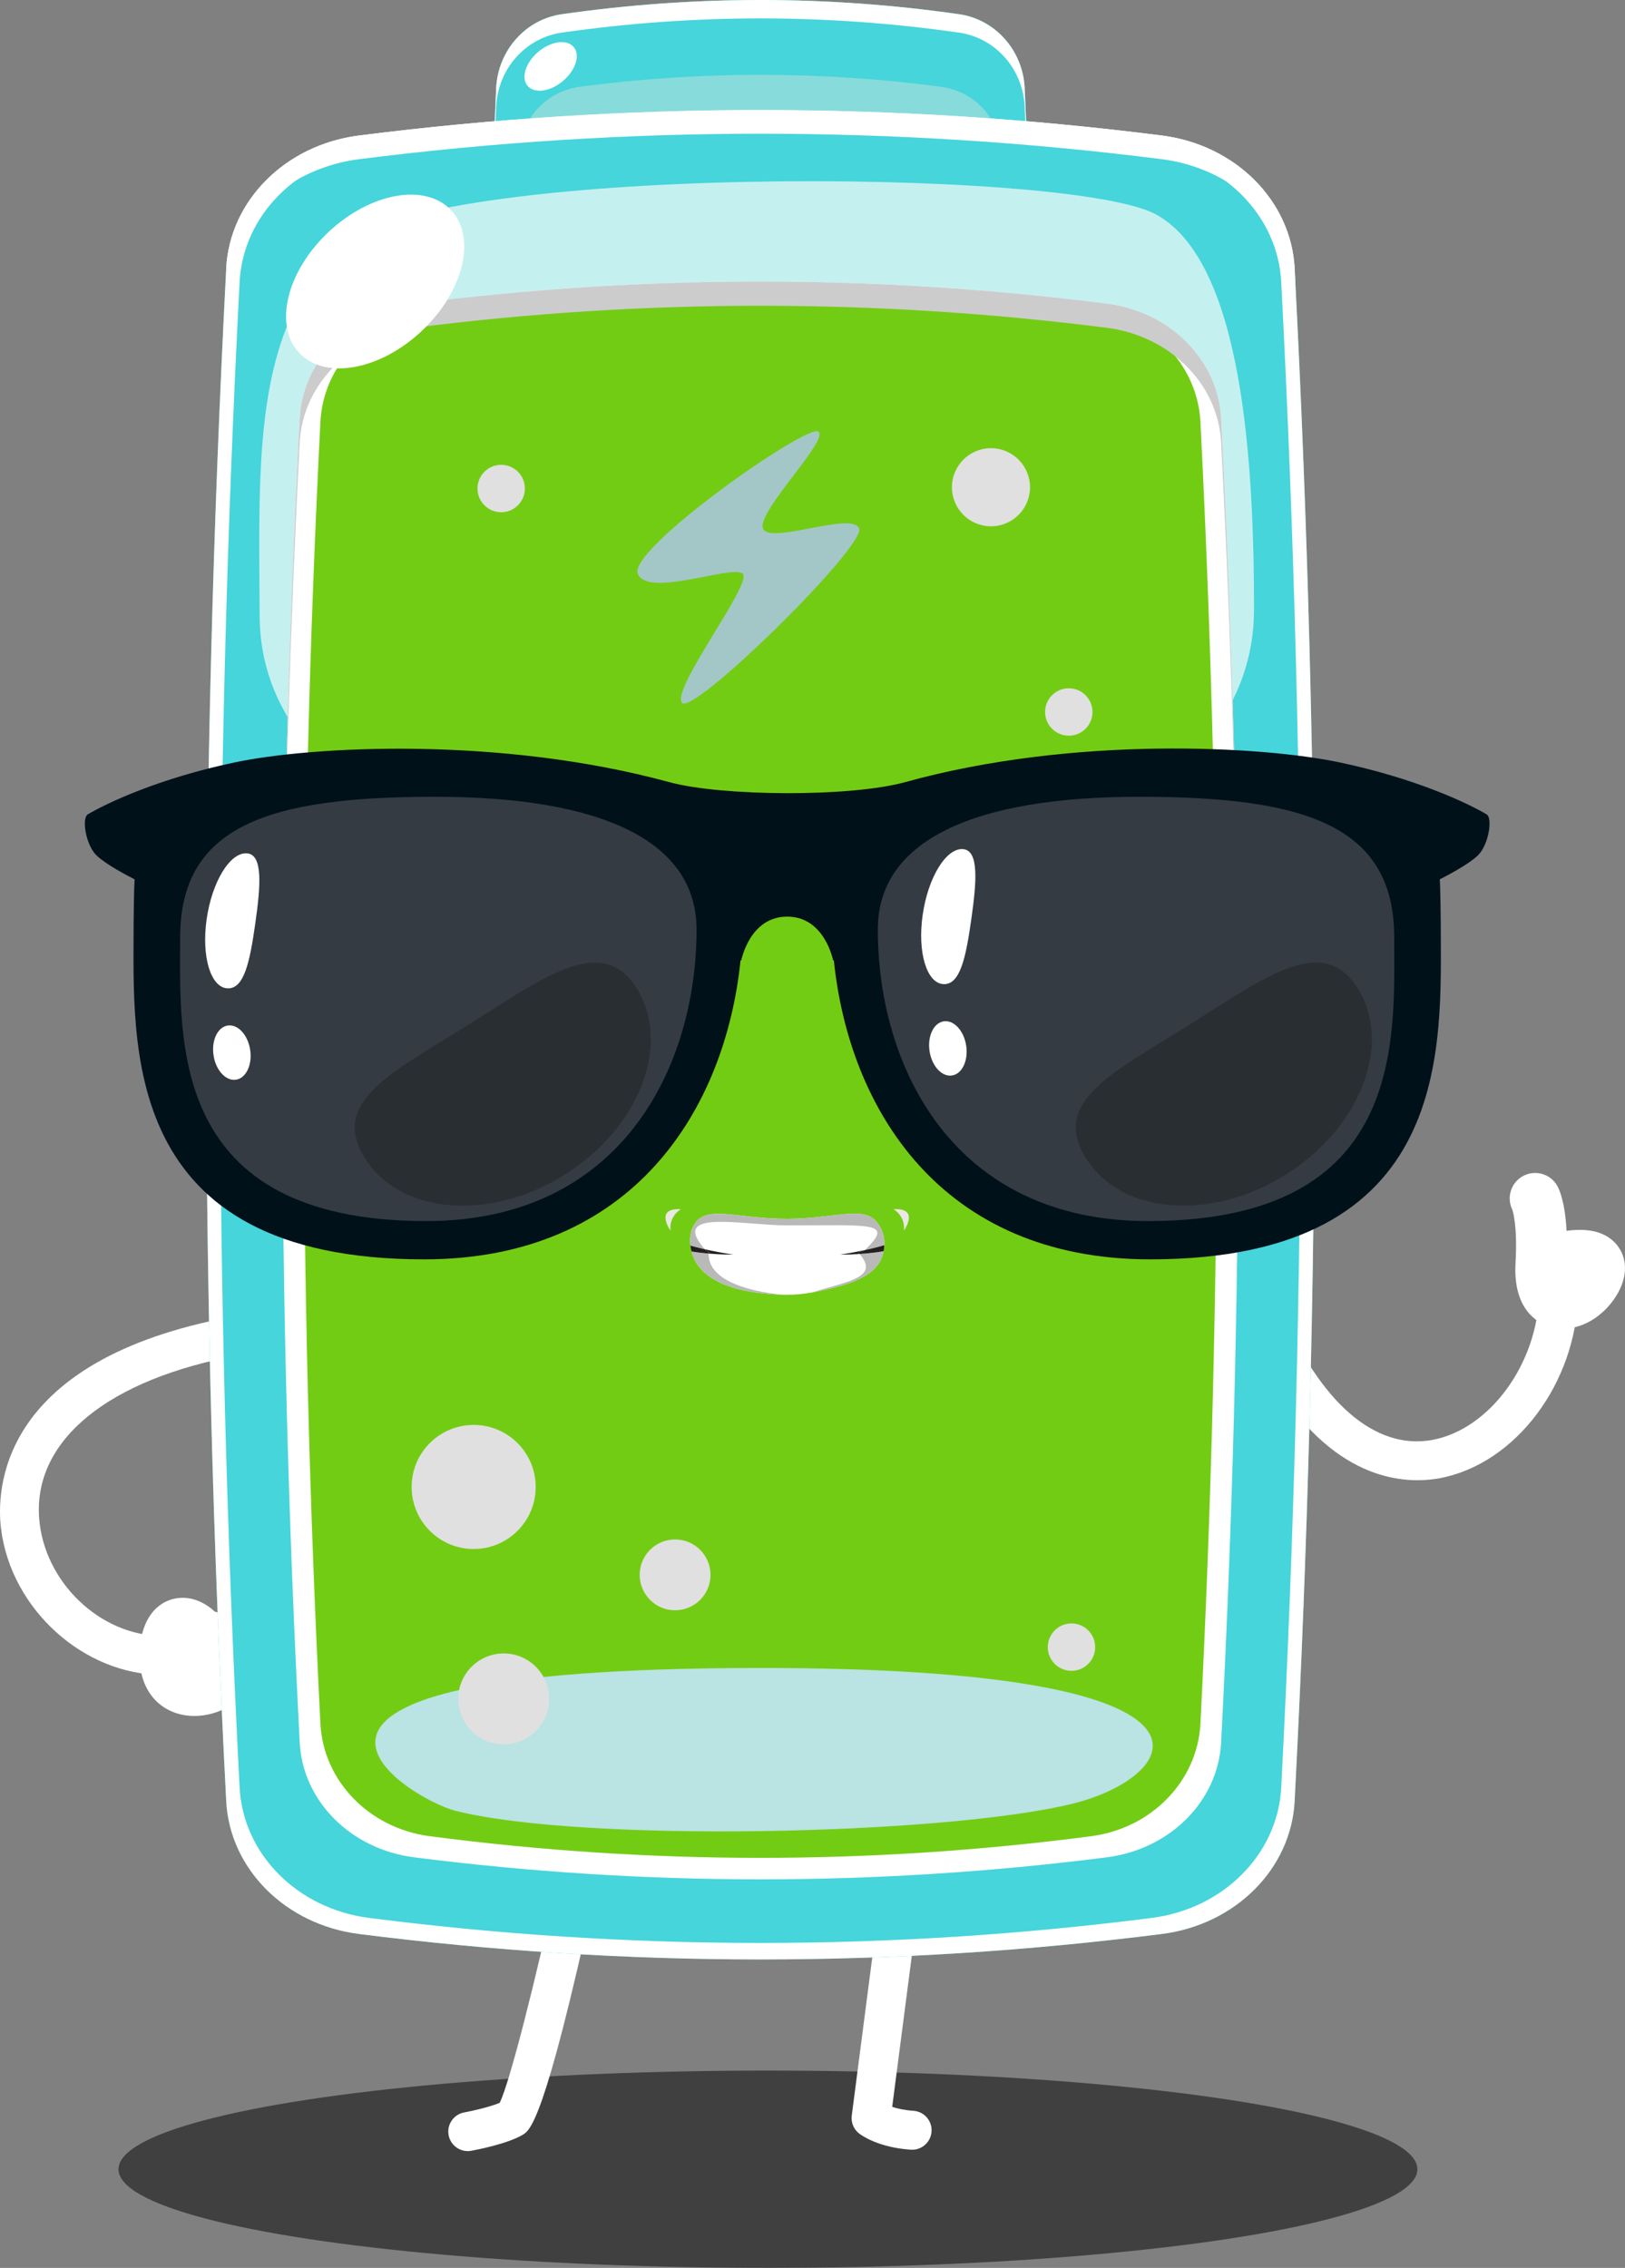 <?xml version="1.0" encoding="UTF-8"?>
<svg xmlns="http://www.w3.org/2000/svg" width="369.315" height="515.395" viewBox="0 0 369.315 515.395">
  <rect x="0" y="0" width="369.315" height="515.395" fill="#808080" stroke="none"/>
  <g isolation="isolate">
    <g id="b" data-name="Layer 2">
      <g id="c" data-name="Layer 1">
        <g>
          <g>
            <path d="m322.165,336.39c-10.014,0-26.74-5.298-39.489-36.01-.938-2.26.133-4.853,2.394-5.791,2.259-.937,4.853.135,5.791,2.395,8.999,21.683,21.666,32.698,34.735,30.232,13.022-2.457,23.879-17.366,24.202-33.234.05-2.447,2.064-4.464,4.52-4.34,2.447.05,4.39,2.074,4.34,4.52-.41,20.17-14.211,38.515-31.417,41.763-1.373.259-3.093.467-5.075.467Z" fill="#fff"/>
            <path d="m355.215,301.947c-1.081,0-2.141-.159-3.154-.482-2.492-.793-8.223-3.782-7.627-14.38.48-8.53-.613-11.862-.749-12.237-1.325-2.75-.278-6.088,2.429-7.573,2.799-1.536,6.313-.512,7.849,2.287.48.874,1.735,3.738,2.069,10.147,2.08-.273,3.876-.282,5.451-.032,3.527.56,5.415,2.354,6.378,3.76,2.122,3.098,1.909,7.156-.584,11.132-1.567,2.5-3.791,4.589-6.261,5.881-1.896.992-3.882,1.497-5.803,1.497Zm-11.396-26.839c.003.005.006.011.009.016-.003-.006-.006-.011-.009-.016Zm-.004-.007s.002.004.004.007c-.001-.002-.002-.004-.004-.007Zm-.143-.288h0s0,0,0,0Z" fill="#fff"/>
          </g>
          <g>
            <path d="m36.837,380.616c-17.733,0-34.301-14.852-36.597-33.16-1.076-8.571-.67-37.335,49.686-47.666,2.402-.484,4.739,1.056,5.231,3.451.492,2.398-1.053,4.738-3.45,5.231-28.952,5.939-44.905,20.099-42.674,37.881,1.809,14.41,15.031,26.062,28.881,25.375,2.426-.076,4.519,1.771,4.635,4.217.115,2.444-1.772,4.52-4.216,4.636-.499.023-.997.034-1.494.034Z" fill="#fff"/>
            <path d="m44.169,389.968c-1.356,0-2.697-.194-3.974-.6-5.693-1.811-8.853-7.125-8.454-14.215.516-9.165,5.767-12.214,10.11-12.038,2.562.103,5.034,1.312,6.973,3.141,3.767.867,6.799,2.852,8.598,5.758,2.079,3.36,2.132,7.422.139,10.601-2.85,4.545-8.228,7.351-13.391,7.352Z" fill="#fff"/>
          </g>
          <g mix-blend-mode="multiply" opacity=".5">
            <ellipse cx="174.529" cy="492.974" rx="147.6" ry="22.42"/>
          </g>
          <path d="m207.299,488.54c-.099,0-.199-.003-.299-.011-7.505-.499-11.352-3.366-11.765-3.691-1.228-.965-1.857-2.505-1.656-4.054l6.761-52.122c.315-2.426,2.54-4.136,4.964-3.823,2.426.315,4.139,2.537,3.824,4.965l-6.356,48.992c1.124.375,2.719.752,4.817.893,2.441.161,4.289,2.274,4.126,4.715-.156,2.34-2.104,4.136-4.416,4.136Z" fill="#fff"/>
          <path d="m106.308,488.847c-2.097,0-3.96-1.494-4.352-3.629-.443-2.406,1.149-4.716,3.555-5.16,2.36-.434,6.115-1.346,8.061-2.187,2.341-4.772,8.27-28.417,12.887-49.583.522-2.39,2.875-3.91,5.273-3.384,2.391.521,3.906,2.882,3.384,5.273-11.359,52.071-14.625,53.978-16.38,55.004-3.464,2.024-10.291,3.349-11.624,3.594-.271.05-.54.073-.805.073Z" fill="#fff"/>
          <g>
            <path d="m232.881,20.05c-.396-8.567-6.652-15.638-14.923-16.821-30.091-4.305-60.181-4.305-90.272,0-8.27,1.184-14.526,8.254-14.923,16.821-.298,6.434-.543,12.867-.781,19.3h121.68c-.239-6.433-.484-12.867-.781-19.3Z" fill="#45d5da"/>
            <path d="m232.881,20.05c-.396-8.567-6.652-15.638-14.923-16.821-30.091-4.305-60.181-4.305-90.272,0-8.27,1.184-14.526,8.254-14.923,16.821-.298,6.434-.543,12.867-.781,19.3h121.68c-.239-6.433-.484-12.867-.781-19.3Z" fill="#45d5da"/>
            <g mix-blend-mode="soft-light">
              <path d="m112.764,24.234c.396-8.567,6.652-15.638,14.923-16.821,30.091-4.305,60.181-4.305,90.272,0,8.27,1.184,14.526,8.254,14.923,16.821.233,5.039.421,10.078.612,15.117h.169c-.239-6.433-.484-12.867-.781-19.301-.396-8.566-6.652-15.637-14.923-16.821-30.091-4.306-60.181-4.306-90.272,0-8.27,1.184-14.526,8.254-14.923,16.821-.298,6.434-.543,12.868-.781,19.301h.169c.191-5.039.379-10.078.612-15.117Z" fill="#fff"/>
            </g>
            <g mix-blend-mode="multiply">
              <path d="m227.297,33.764c-.359-7.162-6.034-13.073-13.535-14.063-27.293-3.599-54.586-3.599-81.879,0-7.501.99-13.176,6.901-13.535,14.063-.27,5.379-.492,10.757-.709,16.136h110.367c-.216-5.378-.439-10.757-.709-16.136Z" fill="#88dbdb"/>
            </g>
            <g>
              <path d="m264.064,439.506c-60.828,7.72-121.656,7.72-182.484,0-16.718-2.122-29.364-14.8-30.165-30.16-6.058-116.128-6.058-232.256,0-348.384.801-15.361,13.448-28.039,30.166-30.16,60.828-7.72,121.655-7.72,182.483,0,16.718,2.122,29.364,14.8,30.166,30.16,6.058,116.129,6.058,232.257,0,348.384-.801,15.361-13.448,28.039-30.165,30.16Z" fill="#45d5da"/>
              <g mix-blend-mode="overlay">
                <path d="m294.229,60.961c-.801-15.361-13.447-28.039-30.165-30.16-60.828-7.72-121.655-7.72-182.483,0-16.718,2.122-29.364,14.8-30.166,30.16-6.058,116.129-6.058,232.257,0,348.384.801,15.361,13.448,28.039,30.165,30.16,60.828,7.72,121.656,7.72,182.484,0,16.718-2.122,29.364-14.8,30.165-30.16,6.058-116.128,6.058-232.256,0-348.384Zm-3.043,345.274c-.781,15.086-13.11,27.538-29.409,29.622-59.304,7.583-118.607,7.583-177.91,0-16.299-2.084-28.628-14.535-29.41-29.622-5.906-114.054-5.906-228.108,0-342.164.782-15.087,13.111-27.538,29.41-29.622,59.303-7.582,118.606-7.582,177.909,0,16.299,2.084,28.629,14.535,29.41,29.622,5.907,114.055,5.907,228.109,0,342.164Z" fill="#fff"/>
              </g>
              <g mix-blend-mode="multiply">
                <path d="m59.005,140.071c-.204-35.808-1.461-64.747,18.021-83.79,19.483-19.043,165.602-18.282,185.571-7.617s22.405,56.997,22.405,89.884c0,86.075-225.511,86.837-225.998,1.523Z" fill="#c5f0f0"/>
              </g>
              <g mix-blend-mode="soft-light">
                <path d="m294.229,60.961c-.801-15.36-13.448-28.039-30.166-30.161-60.828-7.72-121.655-7.72-182.483,0-16.718,2.122-29.364,14.8-30.166,30.161-.005.098-.008.197-.013.295,3.174-12.972,15.386-23.198,30.179-25.075,60.828-7.72,121.655-7.72,182.483,0,16.223,2.059,28.878,14.019,30.347,28.761-.068-1.327-.112-2.654-.181-3.981Z" fill="#fff"/>
              </g>
              <g mix-blend-mode="overlay">
                <g mix-blend-mode="soft-light">
                  <path d="m251.51,422.091c-52.459,6.67-104.917,6.67-157.376,0-14.417-1.833-25.324-12.786-26.015-26.057-5.225-100.33-5.225-200.659,0-300.99.691-13.271,11.597-24.224,26.015-26.057,52.458-6.669,104.916-6.669,157.375,0,14.418,1.833,25.324,12.786,26.015,26.057,5.225,100.33,5.225,200.66,0,300.99-.691,13.271-11.597,24.224-26.015,26.057Z" fill="#fff"/>
                </g>
              </g>
              <path d="m247.98,417.291c-50.105,6.555-100.21,6.555-150.316,0-13.771-1.802-24.188-12.566-24.848-25.607-4.99-98.596-4.99-197.193,0-295.79.66-13.042,11.077-23.806,24.848-25.607,50.105-6.554,100.21-6.554,150.315,0,13.771,1.801,24.188,12.565,24.848,25.607,4.99,98.597,4.99,197.193,0,295.79-.66,13.042-11.077,23.806-24.848,25.607Z" fill="#73cc14"/>
              <g mix-blend-mode="multiply">
                <path d="m243.782,409.894c-29.058,7.154-111.511,8.926-140.372,1.594-10.118-2.57-60.358-32.248,68.39-32.428,114.073-.16,96.7,24.748,71.982,30.834Z" fill="#bae3e3"/>
              </g>
              <g mix-blend-mode="soft-light">
                <path d="m107.65,352.018c7.786,0,14.096-6.311,14.096-14.098s-6.31-14.097-14.096-14.097-14.097,6.311-14.097,14.097,6.312,14.098,14.097,14.098Z" fill="#e0e0e0"/>
                <path d="m104.147,386.086c0,5.704,4.626,10.33,10.329,10.33s10.331-4.626,10.331-10.33-4.626-10.331-10.331-10.331-10.329,4.626-10.329,10.331Z" fill="#e0e0e0"/>
                <path d="m225.219,119.604c4.9,0,8.873-3.972,8.873-8.874s-3.973-8.873-8.873-8.873-8.871,3.973-8.871,8.873,3.971,8.874,8.871,8.874Z" fill="#e0e0e0"/>
                <path d="m113.905,116.405c2.972,0,5.383-2.411,5.383-5.387s-2.411-5.383-5.383-5.383-5.385,2.411-5.385,5.383,2.41,5.387,5.385,5.387Z" fill="#e0e0e0"/>
                <path d="m242.906,167.187c2.974,0,5.383-2.41,5.383-5.385s-2.41-5.384-5.383-5.384-5.385,2.411-5.385,5.384,2.41,5.385,5.385,5.385Z" fill="#e0e0e0"/>
                <path d="m243.517,368.935c-2.974,0-5.385,2.411-5.385,5.385s2.411,5.384,5.385,5.384,5.383-2.41,5.383-5.384-2.412-5.385-5.383-5.385Z" fill="#e0e0e0"/>
                <path d="m153.428,365.945c4.446,0,8.047-3.604,8.047-8.048s-3.602-8.048-8.047-8.048-8.046,3.605-8.046,8.048,3.602,8.048,8.046,8.048Z" fill="#e0e0e0"/>
              </g>
              <g mix-blend-mode="overlay">
                <path d="m68.119,100.545c.691-13.271,11.598-24.224,26.015-26.058,52.459-6.669,104.916-6.669,157.375,0,14.418,1.834,25.324,12.787,26.015,26.058,2.565,49.248,3.854,98.496,3.9,147.744.049-51.082-1.24-102.163-3.9-153.245-.691-13.272-11.597-24.225-26.015-26.058-52.459-6.67-104.916-6.67-157.375,0-14.418,1.833-25.324,12.786-26.015,26.058-2.66,51.082-3.949,102.163-3.9,153.245.047-49.248,1.336-98.496,3.9-147.744Z" fill="#ccc"/>
              </g>
            </g>
            <path d="m127.931,18.423c-2.898,2.433-6.497,2.915-8.038,1.077-1.541-1.839-.44-5.302,2.458-7.735,2.898-2.433,6.497-2.915,8.038-1.077,1.541,1.839.44,5.302-2.458,7.735Z" fill="#fff"/>
            <ellipse cx="85.253" cy="63.973" rx="23.68" ry="15.451" transform="translate(-20.683 75.729) rotate(-43.216)" fill="#fff"/>
            <g mix-blend-mode="multiply">
              <path d="m185.973,98.085c-2.581-1.829-43.372,26.771-41.018,32.325,2.354,5.554,21.69-2.232,23.874,0s-16.178,25.961-13.867,29.27c2.311,3.309,42.03-35.75,40.288-39.622-1.742-3.872-20.553,3.872-21.867,0-1.314-3.872,15.171-20.144,12.59-21.972Z" fill="#a3c7c7"/>
            </g>
          </g>
          <g>
            <g>
              <path d="m199.006,277.44c-3.085-3.356-9.821-.454-20.222-.454s-17.373-2.838-20.364.454c-1.304,1.44-1.796,3.437-1.522,5.623.056.443.15.895.268,1.351,1.577,6.092,8.704,9.4,20.438,9.811.364.013.726.028,1.099.028,2.093,0,4.056-.196,5.89-.543,9.321-1.762,15.173-3.95,16.231-9.362.09-.461.137-.917.157-1.369.09-2.044-.537-3.976-1.974-5.54Z" fill="#fff"/>
              <g>
                <g mix-blend-mode="multiply">
                  <path d="m178.819,278.478c19.509,0,24.461-.907,17.745,5.61,1.976-.427,3.442-.819,4.416-1.108.09-2.044-.537-3.976-1.974-5.54-3.085-3.356-9.821-.454-20.222-.454s-17.373-2.838-20.364.454c-1.304,1.44-1.796,3.437-1.522,5.623.813.235,1.911.526,3.311.844-8.252-9.324,8.614-5.43,18.611-5.43Z" fill="#b9b9b9"/>
                </g>
                <g mix-blend-mode="multiply">
                  <path d="m161.061,284.882c-1.24-.104-2.574-.254-3.896-.467,1.577,6.092,8.704,9.4,20.438,9.811-16.007-1.809-16.595-7.432-16.542-9.344Z" fill="#b9b9b9"/>
                </g>
                <g mix-blend-mode="multiply">
                  <path d="m200.823,284.349c-1.885.323-3.823.512-5.485.622,4.823,5.482-3.221,6.291-10.746,8.74,9.321-1.762,15.173-3.95,16.231-9.362Z" fill="#b9b9b9"/>
                </g>
                <path d="m196.564,284.088c-1.556.336-3.421.693-5.635,1.037,0,0,1.879.014,4.409-.154-.12-.137-.236-.273-.373-.411,0,0,.74-.051,1.599-.472Z" fill="#231f20"/>
                <path d="m194.965,284.56c.137.138.253.275.373.411,1.662-.11,3.6-.299,5.485-.622.09-.461.137-.917.157-1.369-.974.289-2.44.682-4.416,1.108-.859.421-1.599.472-1.599.472Z" fill="#231f20"/>
                <path d="m161.061,284.882c3.11.262,5.598.243,5.598.243-2.615-.407-4.75-.831-6.451-1.217.263.226.546.44.874.621,0,0-.014.129-.02.352Z" fill="#231f20"/>
                <path d="m161.082,284.529c-.328-.181-.611-.395-.874-.621-1.4-.318-2.497-.609-3.311-.844.056.443.15.895.268,1.351,1.322.213,2.656.363,3.896.467.006-.223.02-.352.02-.352Z" fill="#231f20"/>
                <g>
                  <g mix-blend-mode="multiply">
                    <path d="m203.064,274.798s2.709,1.467,2.371,4.854c0,0,3.725-5.193-2.371-4.854Z" fill="#eae8e3"/>
                  </g>
                  <g mix-blend-mode="multiply">
                    <path d="m154.748,274.798s-2.709,1.467-2.371,4.854c0,0-3.725-5.193,2.371-4.854Z" fill="#eae8e3"/>
                  </g>
                </g>
              </g>
            </g>
            <g>
              <path d="m336.445,193.753c-1.349,1.828-5.878,4.365-9.224,6.082.12,1.39.225,8.777.225,10.278,0,27.318,3.32,76.082-66.023,76.082-47.631,0-68.452-34.258-71.912-67.95h-.178s-1.883-9.936-10.427-9.936-10.429,9.936-10.429,9.936h-.175c-3.46,33.692-24.281,67.95-71.915,67.95-69.343,0-66.02-48.764-66.02-76.082,0-1.501.105-8.888.219-10.278-3.34-1.717-7.869-4.254-9.221-6.082-2.082-2.818-2.701-7.942-1.401-8.698,4.573-2.674,16.234-8.169,33.362-11.79,17.612-3.723,60.388-5.986,98.757,4.476,11.945,3.256,41.192,3.448,53.645,0,38.282-10.596,81.148-8.199,98.757-4.476,17.128,3.62,28.789,9.116,33.365,11.79,1.296.756.68,5.881-1.404,8.698Z" fill="#00111a"/>
              <path d="m158.304,211.234c0-20.179-21.63-30.162-59.459-30.162s-57.897,6.587-57.897,31.969c0,23.145-2.812,64.455,55.932,64.455,44.477,0,61.424-35.251,61.424-66.262Z" fill="#353b42"/>
              <path d="m316.862,213.042c0-25.382-20.065-31.969-57.897-31.969s-59.459,9.983-59.459,30.162c0,31.011,16.949,66.262,61.424,66.262,58.747,0,55.932-41.309,55.932-64.455Z" fill="#353b42"/>
              <path d="m144.7,224.594c-7.974-12.771-21.517-2.156-38.58,8.498-17.062,10.655-31.183,17.315-23.209,30.085,7.974,12.771,28.27,14.486,45.333,3.831,17.062-10.654,24.43-29.644,16.456-42.414Z" fill="#292e33"/>
              <path d="m308.563,224.594c7.974,12.77.606,31.76-16.456,42.415-17.063,10.654-37.359,8.939-45.333-3.831-7.974-12.77,6.147-19.43,23.209-30.085,17.062-10.654,30.606-21.269,38.58-8.498Z" fill="#292e33"/>
              <g>
                <path d="m56.057,193.92c3.816.198,3.151,7.59,1.944,16.064-1.206,8.474-2.496,14.821-6.313,14.623-3.816-.198-5.932-7.228-4.726-15.702,1.206-8.474,5.278-15.183,9.094-14.985Z" fill="#fff"/>
                <path d="m56.855,238.577c.521,3.399-.92,6.44-3.218,6.792-2.298.352-4.583-2.118-5.103-5.518-.521-3.399.92-6.44,3.218-6.792,2.298-.352,4.583,2.118,5.103,5.518Z" fill="#fff"/>
              </g>
              <g>
                <path d="m218.786,192.963c3.816.198,3.151,7.591,1.944,16.064-1.206,8.474-2.496,14.821-6.313,14.623-3.816-.198-5.932-7.228-4.726-15.702,1.206-8.474,5.278-15.183,9.094-14.985Z" fill="#fff"/>
                <path d="m219.584,237.62c.521,3.399-.92,6.44-3.218,6.792-2.298.352-4.582-2.118-5.103-5.517s.92-6.44,3.218-6.792c2.298-.352,4.582,2.118,5.103,5.518Z" fill="#fff"/>
              </g>
            </g>
          </g>
        </g>
      </g>
    </g>
  </g>
</svg>